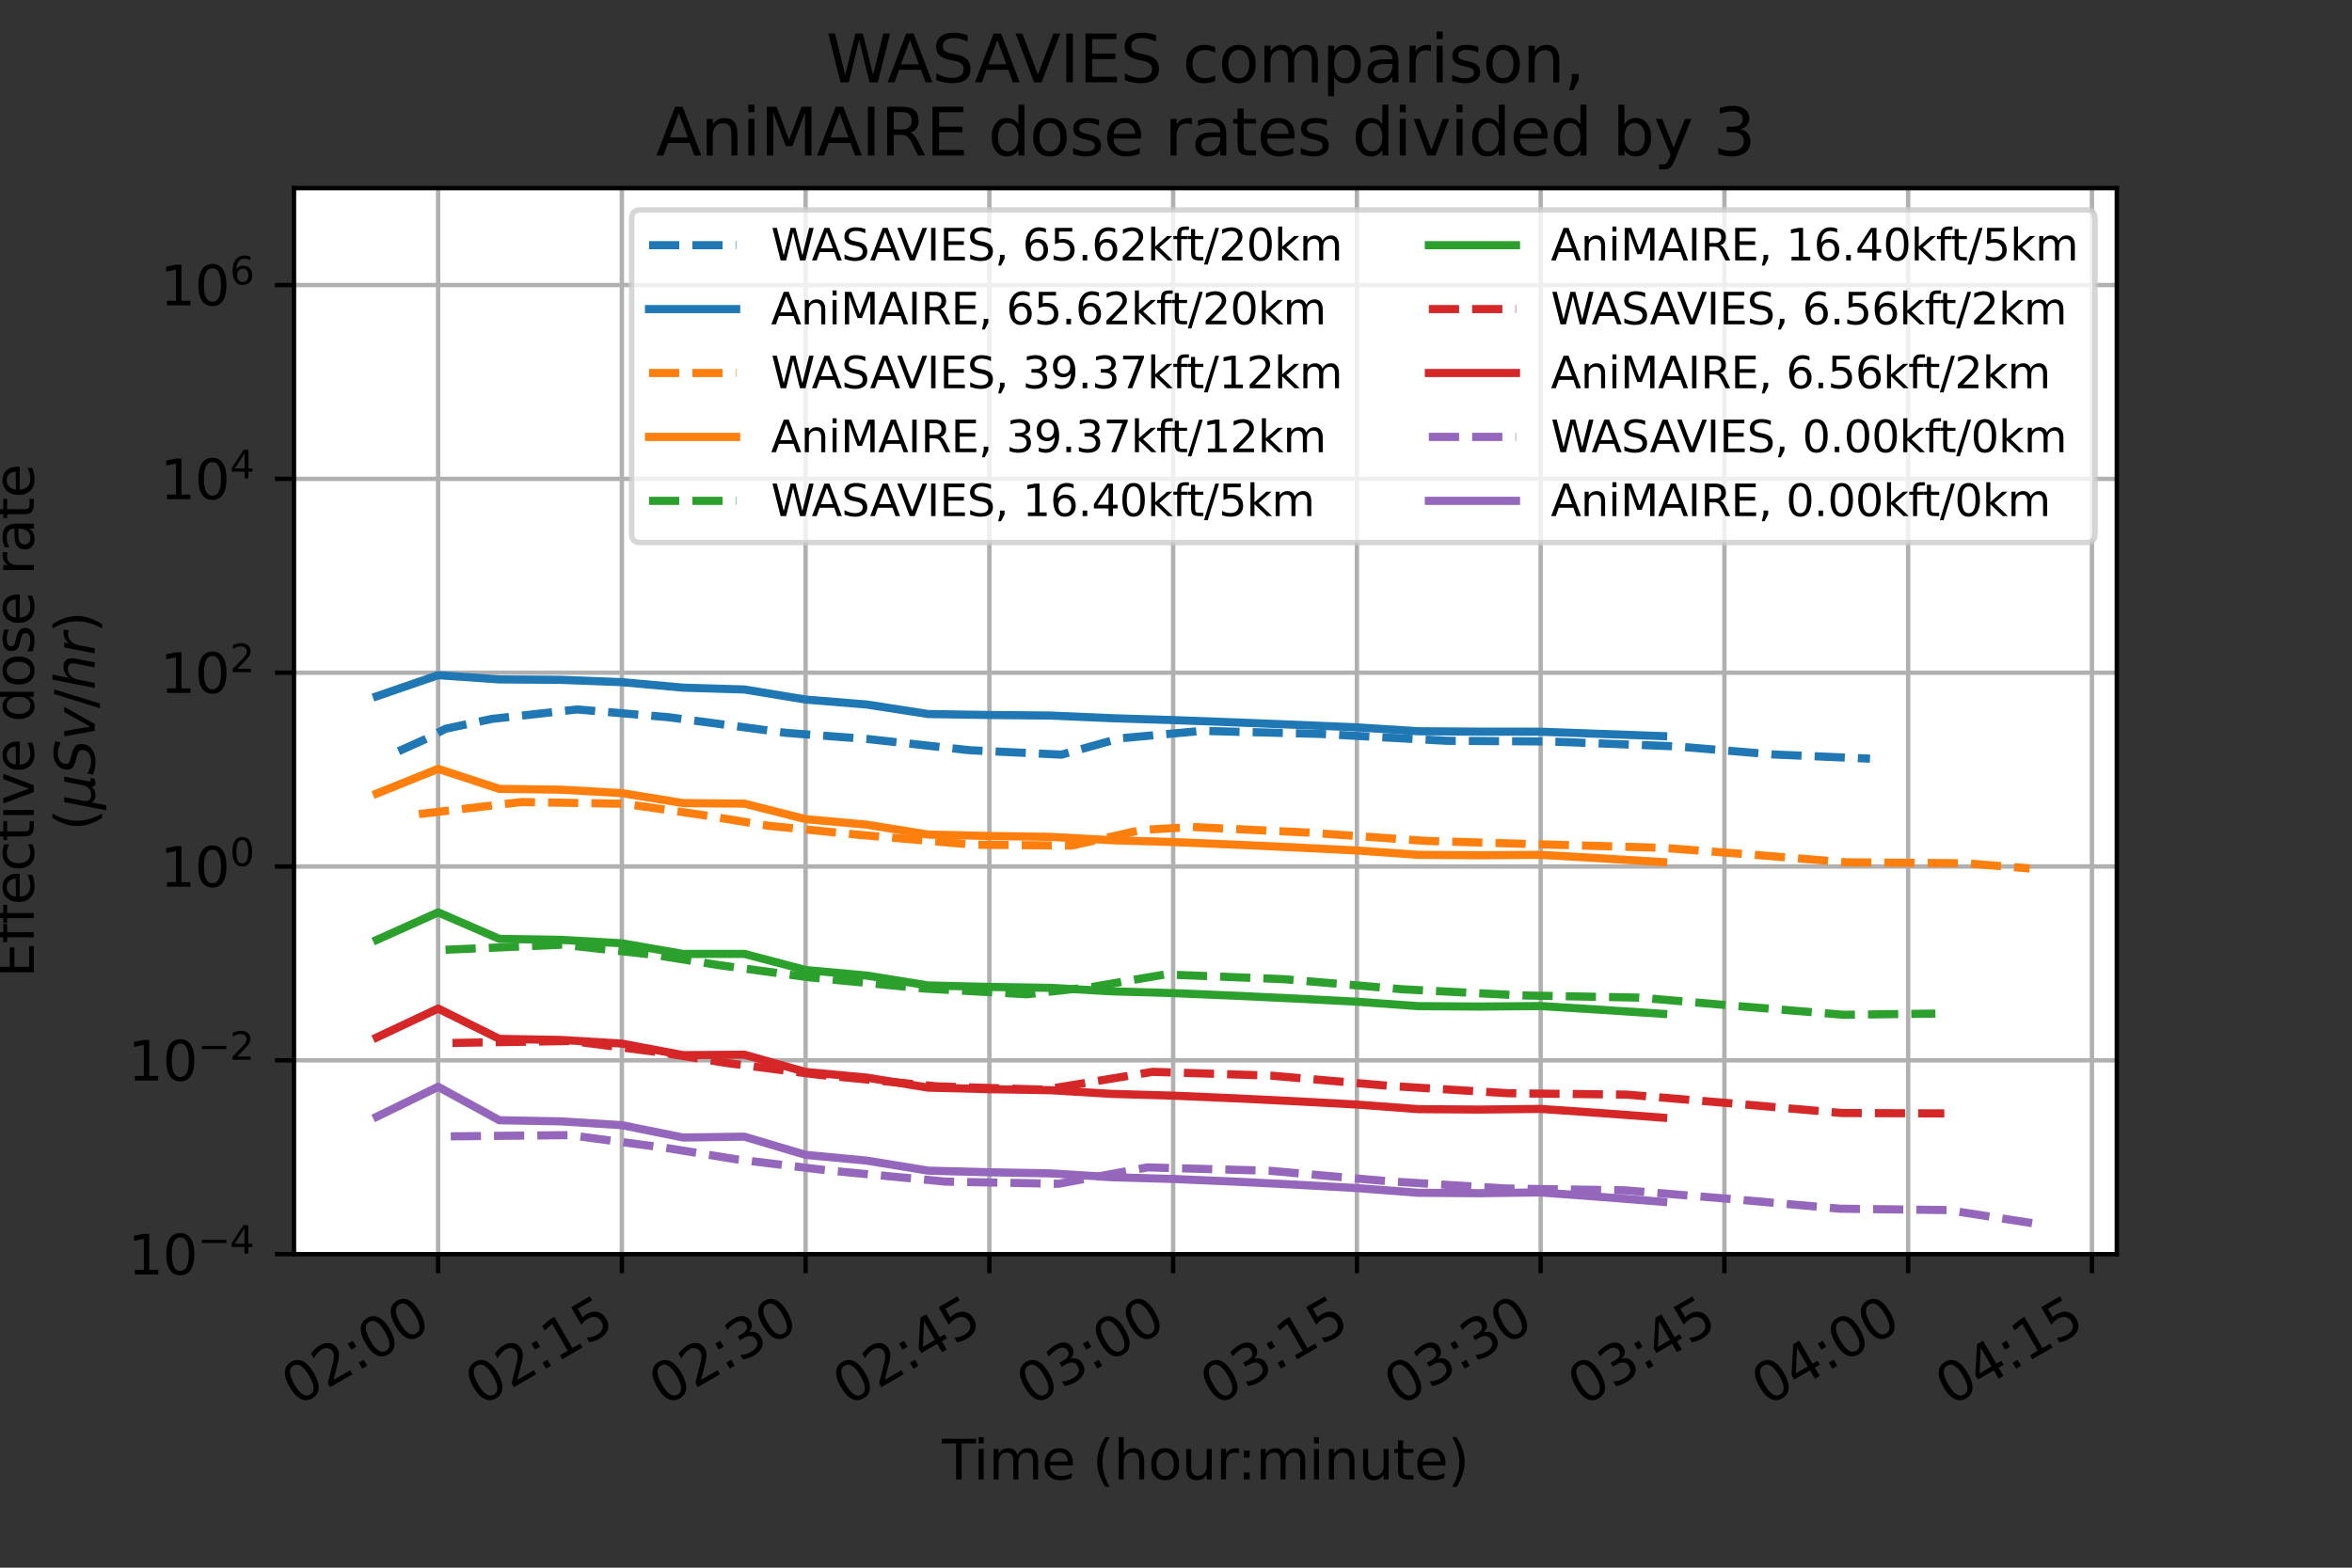 <?xml version="1.0" encoding="utf-8" standalone="no"?>
<!DOCTYPE svg PUBLIC "-//W3C//DTD SVG 1.1//EN"
  "http://www.w3.org/Graphics/SVG/1.1/DTD/svg11.dtd">
<svg xmlns:xlink="http://www.w3.org/1999/xlink" width="432pt" height="288pt" viewBox="0 0 432 288" xmlns="http://www.w3.org/2000/svg" version="1.1">
 <rect x="0" y="0" width="432" height="288" fill="#333333" stroke="none"/>
 <defs>
  <style type="text/css">*{stroke-linejoin: round; stroke-linecap: butt}</style>
 </defs>
 <g id="figure_1">
  <g id="patch_1">
   <path d="M 0 288 
L 432 288 
L 432 0 
L 0 0 
L 0 288 
z
" style="fill: none"/>
  </g>
  <g id="axes_1">
   <g id="patch_2">
    <path d="M 54 230.4 
L 388.8 230.4 
L 388.8 34.56 
L 54 34.56 
z
" style="fill: #ffffff"/>
   </g>
   <g id="matplotlib.axis_1">
    <g id="xtick_1">
     <g id="line2d_1">
      <path d="M 80.469 230.4 
L 80.469 34.56 
" clip-path="url(#pf057595875)" style="fill: none; stroke: #b0b0b0; stroke-width: 0.8; stroke-linecap: square"/>
     </g>
     <g id="line2d_2">
      <defs>
       <path id="m12ecf7232d" d="M 0 0 
L 0 3.5 
" style="stroke: #000000; stroke-width: 0.8"/>
      </defs>
      <g>
       <use xlink:href="#m12ecf7232d" x="80.469" y="230.4" style="stroke: #000000; stroke-width: 0.8"/>
      </g>
     </g>
     <g id="text_1">
      <!-- 02:00 -->
      <g transform="translate(54.471 258.39)rotate(-30)scale(0.1 -0.1)">
       <defs>
        <path id="DejaVuSans-30" d="M 2034 4250 
Q 1547 4250 1301 3770 
Q 1056 3291 1056 2328 
Q 1056 1369 1301 889 
Q 1547 409 2034 409 
Q 2525 409 2770 889 
Q 3016 1369 3016 2328 
Q 3016 3291 2770 3770 
Q 2525 4250 2034 4250 
z
M 2034 4750 
Q 2819 4750 3233 4129 
Q 3647 3509 3647 2328 
Q 3647 1150 3233 529 
Q 2819 -91 2034 -91 
Q 1250 -91 836 529 
Q 422 1150 422 2328 
Q 422 3509 836 4129 
Q 1250 4750 2034 4750 
z
" transform="scale(0.016)"/>
        <path id="DejaVuSans-32" d="M 1228 531 
L 3431 531 
L 3431 0 
L 469 0 
L 469 531 
Q 828 903 1448 1529 
Q 2069 2156 2228 2338 
Q 2531 2678 2651 2914 
Q 2772 3150 2772 3378 
Q 2772 3750 2511 3984 
Q 2250 4219 1831 4219 
Q 1534 4219 1204 4116 
Q 875 4013 500 3803 
L 500 4441 
Q 881 4594 1212 4672 
Q 1544 4750 1819 4750 
Q 2544 4750 2975 4387 
Q 3406 4025 3406 3419 
Q 3406 3131 3298 2873 
Q 3191 2616 2906 2266 
Q 2828 2175 2409 1742 
Q 1991 1309 1228 531 
z
" transform="scale(0.016)"/>
        <path id="DejaVuSans-3a" d="M 750 794 
L 1409 794 
L 1409 0 
L 750 0 
L 750 794 
z
M 750 3309 
L 1409 3309 
L 1409 2516 
L 750 2516 
L 750 3309 
z
" transform="scale(0.016)"/>
       </defs>
       <use xlink:href="#DejaVuSans-30"/>
       <use xlink:href="#DejaVuSans-32" x="63.623"/>
       <use xlink:href="#DejaVuSans-3a" x="127.246"/>
       <use xlink:href="#DejaVuSans-30" x="160.938"/>
       <use xlink:href="#DejaVuSans-30" x="224.561"/>
      </g>
     </g>
    </g>
    <g id="xtick_2">
     <g id="line2d_3">
      <path d="M 114.22 230.4 
L 114.22 34.56 
" clip-path="url(#pf057595875)" style="fill: none; stroke: #b0b0b0; stroke-width: 0.8; stroke-linecap: square"/>
     </g>
     <g id="line2d_4">
      <g>
       <use xlink:href="#m12ecf7232d" x="114.22" y="230.4" style="stroke: #000000; stroke-width: 0.8"/>
      </g>
     </g>
     <g id="text_2">
      <!-- 02:15 -->
      <g transform="translate(88.223 258.39)rotate(-30)scale(0.1 -0.1)">
       <defs>
        <path id="DejaVuSans-31" d="M 794 531 
L 1825 531 
L 1825 4091 
L 703 3866 
L 703 4441 
L 1819 4666 
L 2450 4666 
L 2450 531 
L 3481 531 
L 3481 0 
L 794 0 
L 794 531 
z
" transform="scale(0.016)"/>
        <path id="DejaVuSans-35" d="M 691 4666 
L 3169 4666 
L 3169 4134 
L 1269 4134 
L 1269 2991 
Q 1406 3038 1543 3061 
Q 1681 3084 1819 3084 
Q 2600 3084 3056 2656 
Q 3513 2228 3513 1497 
Q 3513 744 3044 326 
Q 2575 -91 1722 -91 
Q 1428 -91 1123 -41 
Q 819 9 494 109 
L 494 744 
Q 775 591 1075 516 
Q 1375 441 1709 441 
Q 2250 441 2565 725 
Q 2881 1009 2881 1497 
Q 2881 1984 2565 2268 
Q 2250 2553 1709 2553 
Q 1456 2553 1204 2497 
Q 953 2441 691 2322 
L 691 4666 
z
" transform="scale(0.016)"/>
       </defs>
       <use xlink:href="#DejaVuSans-30"/>
       <use xlink:href="#DejaVuSans-32" x="63.623"/>
       <use xlink:href="#DejaVuSans-3a" x="127.246"/>
       <use xlink:href="#DejaVuSans-31" x="160.938"/>
       <use xlink:href="#DejaVuSans-35" x="224.561"/>
      </g>
     </g>
    </g>
    <g id="xtick_3">
     <g id="line2d_5">
      <path d="M 147.972 230.4 
L 147.972 34.56 
" clip-path="url(#pf057595875)" style="fill: none; stroke: #b0b0b0; stroke-width: 0.8; stroke-linecap: square"/>
     </g>
     <g id="line2d_6">
      <g>
       <use xlink:href="#m12ecf7232d" x="147.972" y="230.4" style="stroke: #000000; stroke-width: 0.8"/>
      </g>
     </g>
     <g id="text_3">
      <!-- 02:30 -->
      <g transform="translate(121.974 258.39)rotate(-30)scale(0.1 -0.1)">
       <defs>
        <path id="DejaVuSans-33" d="M 2597 2516 
Q 3050 2419 3304 2112 
Q 3559 1806 3559 1356 
Q 3559 666 3084 287 
Q 2609 -91 1734 -91 
Q 1441 -91 1130 -33 
Q 819 25 488 141 
L 488 750 
Q 750 597 1062 519 
Q 1375 441 1716 441 
Q 2309 441 2620 675 
Q 2931 909 2931 1356 
Q 2931 1769 2642 2001 
Q 2353 2234 1838 2234 
L 1294 2234 
L 1294 2753 
L 1863 2753 
Q 2328 2753 2575 2939 
Q 2822 3125 2822 3475 
Q 2822 3834 2567 4026 
Q 2313 4219 1838 4219 
Q 1578 4219 1281 4162 
Q 984 4106 628 3988 
L 628 4550 
Q 988 4650 1302 4700 
Q 1616 4750 1894 4750 
Q 2613 4750 3031 4423 
Q 3450 4097 3450 3541 
Q 3450 3153 3228 2886 
Q 3006 2619 2597 2516 
z
" transform="scale(0.016)"/>
       </defs>
       <use xlink:href="#DejaVuSans-30"/>
       <use xlink:href="#DejaVuSans-32" x="63.623"/>
       <use xlink:href="#DejaVuSans-3a" x="127.246"/>
       <use xlink:href="#DejaVuSans-33" x="160.938"/>
       <use xlink:href="#DejaVuSans-30" x="224.561"/>
      </g>
     </g>
    </g>
    <g id="xtick_4">
     <g id="line2d_7">
      <path d="M 181.723 230.4 
L 181.723 34.56 
" clip-path="url(#pf057595875)" style="fill: none; stroke: #b0b0b0; stroke-width: 0.8; stroke-linecap: square"/>
     </g>
     <g id="line2d_8">
      <g>
       <use xlink:href="#m12ecf7232d" x="181.723" y="230.4" style="stroke: #000000; stroke-width: 0.8"/>
      </g>
     </g>
     <g id="text_4">
      <!-- 02:45 -->
      <g transform="translate(155.726 258.39)rotate(-30)scale(0.1 -0.1)">
       <defs>
        <path id="DejaVuSans-34" d="M 2419 4116 
L 825 1625 
L 2419 1625 
L 2419 4116 
z
M 2253 4666 
L 3047 4666 
L 3047 1625 
L 3713 1625 
L 3713 1100 
L 3047 1100 
L 3047 0 
L 2419 0 
L 2419 1100 
L 313 1100 
L 313 1709 
L 2253 4666 
z
" transform="scale(0.016)"/>
       </defs>
       <use xlink:href="#DejaVuSans-30"/>
       <use xlink:href="#DejaVuSans-32" x="63.623"/>
       <use xlink:href="#DejaVuSans-3a" x="127.246"/>
       <use xlink:href="#DejaVuSans-34" x="160.938"/>
       <use xlink:href="#DejaVuSans-35" x="224.561"/>
      </g>
     </g>
    </g>
    <g id="xtick_5">
     <g id="line2d_9">
      <path d="M 215.475 230.4 
L 215.475 34.56 
" clip-path="url(#pf057595875)" style="fill: none; stroke: #b0b0b0; stroke-width: 0.8; stroke-linecap: square"/>
     </g>
     <g id="line2d_10">
      <g>
       <use xlink:href="#m12ecf7232d" x="215.475" y="230.4" style="stroke: #000000; stroke-width: 0.8"/>
      </g>
     </g>
     <g id="text_5">
      <!-- 03:00 -->
      <g transform="translate(189.477 258.39)rotate(-30)scale(0.1 -0.1)">
       <use xlink:href="#DejaVuSans-30"/>
       <use xlink:href="#DejaVuSans-33" x="63.623"/>
       <use xlink:href="#DejaVuSans-3a" x="127.246"/>
       <use xlink:href="#DejaVuSans-30" x="160.938"/>
       <use xlink:href="#DejaVuSans-30" x="224.561"/>
      </g>
     </g>
    </g>
    <g id="xtick_6">
     <g id="line2d_11">
      <path d="M 249.226 230.4 
L 249.226 34.56 
" clip-path="url(#pf057595875)" style="fill: none; stroke: #b0b0b0; stroke-width: 0.8; stroke-linecap: square"/>
     </g>
     <g id="line2d_12">
      <g>
       <use xlink:href="#m12ecf7232d" x="249.226" y="230.4" style="stroke: #000000; stroke-width: 0.8"/>
      </g>
     </g>
     <g id="text_6">
      <!-- 03:15 -->
      <g transform="translate(223.229 258.39)rotate(-30)scale(0.1 -0.1)">
       <use xlink:href="#DejaVuSans-30"/>
       <use xlink:href="#DejaVuSans-33" x="63.623"/>
       <use xlink:href="#DejaVuSans-3a" x="127.246"/>
       <use xlink:href="#DejaVuSans-31" x="160.938"/>
       <use xlink:href="#DejaVuSans-35" x="224.561"/>
      </g>
     </g>
    </g>
    <g id="xtick_7">
     <g id="line2d_13">
      <path d="M 282.978 230.4 
L 282.978 34.56 
" clip-path="url(#pf057595875)" style="fill: none; stroke: #b0b0b0; stroke-width: 0.8; stroke-linecap: square"/>
     </g>
     <g id="line2d_14">
      <g>
       <use xlink:href="#m12ecf7232d" x="282.978" y="230.4" style="stroke: #000000; stroke-width: 0.8"/>
      </g>
     </g>
     <g id="text_7">
      <!-- 03:30 -->
      <g transform="translate(256.98 258.39)rotate(-30)scale(0.1 -0.1)">
       <use xlink:href="#DejaVuSans-30"/>
       <use xlink:href="#DejaVuSans-33" x="63.623"/>
       <use xlink:href="#DejaVuSans-3a" x="127.246"/>
       <use xlink:href="#DejaVuSans-33" x="160.938"/>
       <use xlink:href="#DejaVuSans-30" x="224.561"/>
      </g>
     </g>
    </g>
    <g id="xtick_8">
     <g id="line2d_15">
      <path d="M 316.729 230.4 
L 316.729 34.56 
" clip-path="url(#pf057595875)" style="fill: none; stroke: #b0b0b0; stroke-width: 0.8; stroke-linecap: square"/>
     </g>
     <g id="line2d_16">
      <g>
       <use xlink:href="#m12ecf7232d" x="316.729" y="230.4" style="stroke: #000000; stroke-width: 0.8"/>
      </g>
     </g>
     <g id="text_8">
      <!-- 03:45 -->
      <g transform="translate(290.732 258.39)rotate(-30)scale(0.1 -0.1)">
       <use xlink:href="#DejaVuSans-30"/>
       <use xlink:href="#DejaVuSans-33" x="63.623"/>
       <use xlink:href="#DejaVuSans-3a" x="127.246"/>
       <use xlink:href="#DejaVuSans-34" x="160.938"/>
       <use xlink:href="#DejaVuSans-35" x="224.561"/>
      </g>
     </g>
    </g>
    <g id="xtick_9">
     <g id="line2d_17">
      <path d="M 350.481 230.4 
L 350.481 34.56 
" clip-path="url(#pf057595875)" style="fill: none; stroke: #b0b0b0; stroke-width: 0.8; stroke-linecap: square"/>
     </g>
     <g id="line2d_18">
      <g>
       <use xlink:href="#m12ecf7232d" x="350.481" y="230.4" style="stroke: #000000; stroke-width: 0.8"/>
      </g>
     </g>
     <g id="text_9">
      <!-- 04:00 -->
      <g transform="translate(324.483 258.39)rotate(-30)scale(0.1 -0.1)">
       <use xlink:href="#DejaVuSans-30"/>
       <use xlink:href="#DejaVuSans-34" x="63.623"/>
       <use xlink:href="#DejaVuSans-3a" x="127.246"/>
       <use xlink:href="#DejaVuSans-30" x="160.938"/>
       <use xlink:href="#DejaVuSans-30" x="224.561"/>
      </g>
     </g>
    </g>
    <g id="xtick_10">
     <g id="line2d_19">
      <path d="M 384.233 230.4 
L 384.233 34.56 
" clip-path="url(#pf057595875)" style="fill: none; stroke: #b0b0b0; stroke-width: 0.8; stroke-linecap: square"/>
     </g>
     <g id="line2d_20">
      <g>
       <use xlink:href="#m12ecf7232d" x="384.233" y="230.4" style="stroke: #000000; stroke-width: 0.8"/>
      </g>
     </g>
     <g id="text_10">
      <!-- 04:15 -->
      <g transform="translate(358.235 258.39)rotate(-30)scale(0.1 -0.1)">
       <use xlink:href="#DejaVuSans-30"/>
       <use xlink:href="#DejaVuSans-34" x="63.623"/>
       <use xlink:href="#DejaVuSans-3a" x="127.246"/>
       <use xlink:href="#DejaVuSans-31" x="160.938"/>
       <use xlink:href="#DejaVuSans-35" x="224.561"/>
      </g>
     </g>
    </g>
    <g id="text_11">
     <!-- Time (hour:minute) -->
     <g transform="translate(172.993 271.789)scale(0.1 -0.1)">
      <defs>
       <path id="DejaVuSans-54" d="M -19 4666 
L 3928 4666 
L 3928 4134 
L 2272 4134 
L 2272 0 
L 1638 0 
L 1638 4134 
L -19 4134 
L -19 4666 
z
" transform="scale(0.016)"/>
       <path id="DejaVuSans-69" d="M 603 3500 
L 1178 3500 
L 1178 0 
L 603 0 
L 603 3500 
z
M 603 4863 
L 1178 4863 
L 1178 4134 
L 603 4134 
L 603 4863 
z
" transform="scale(0.016)"/>
       <path id="DejaVuSans-6d" d="M 3328 2828 
Q 3544 3216 3844 3400 
Q 4144 3584 4550 3584 
Q 5097 3584 5394 3201 
Q 5691 2819 5691 2113 
L 5691 0 
L 5113 0 
L 5113 2094 
Q 5113 2597 4934 2840 
Q 4756 3084 4391 3084 
Q 3944 3084 3684 2787 
Q 3425 2491 3425 1978 
L 3425 0 
L 2847 0 
L 2847 2094 
Q 2847 2600 2669 2842 
Q 2491 3084 2119 3084 
Q 1678 3084 1418 2786 
Q 1159 2488 1159 1978 
L 1159 0 
L 581 0 
L 581 3500 
L 1159 3500 
L 1159 2956 
Q 1356 3278 1631 3431 
Q 1906 3584 2284 3584 
Q 2666 3584 2933 3390 
Q 3200 3197 3328 2828 
z
" transform="scale(0.016)"/>
       <path id="DejaVuSans-65" d="M 3597 1894 
L 3597 1613 
L 953 1613 
Q 991 1019 1311 708 
Q 1631 397 2203 397 
Q 2534 397 2845 478 
Q 3156 559 3463 722 
L 3463 178 
Q 3153 47 2828 -22 
Q 2503 -91 2169 -91 
Q 1331 -91 842 396 
Q 353 884 353 1716 
Q 353 2575 817 3079 
Q 1281 3584 2069 3584 
Q 2775 3584 3186 3129 
Q 3597 2675 3597 1894 
z
M 3022 2063 
Q 3016 2534 2758 2815 
Q 2500 3097 2075 3097 
Q 1594 3097 1305 2825 
Q 1016 2553 972 2059 
L 3022 2063 
z
" transform="scale(0.016)"/>
       <path id="DejaVuSans-20" transform="scale(0.016)"/>
       <path id="DejaVuSans-28" d="M 1984 4856 
Q 1566 4138 1362 3434 
Q 1159 2731 1159 2009 
Q 1159 1288 1364 580 
Q 1569 -128 1984 -844 
L 1484 -844 
Q 1016 -109 783 600 
Q 550 1309 550 2009 
Q 550 2706 781 3412 
Q 1013 4119 1484 4856 
L 1984 4856 
z
" transform="scale(0.016)"/>
       <path id="DejaVuSans-68" d="M 3513 2113 
L 3513 0 
L 2938 0 
L 2938 2094 
Q 2938 2591 2744 2837 
Q 2550 3084 2163 3084 
Q 1697 3084 1428 2787 
Q 1159 2491 1159 1978 
L 1159 0 
L 581 0 
L 581 4863 
L 1159 4863 
L 1159 2956 
Q 1366 3272 1645 3428 
Q 1925 3584 2291 3584 
Q 2894 3584 3203 3211 
Q 3513 2838 3513 2113 
z
" transform="scale(0.016)"/>
       <path id="DejaVuSans-6f" d="M 1959 3097 
Q 1497 3097 1228 2736 
Q 959 2375 959 1747 
Q 959 1119 1226 758 
Q 1494 397 1959 397 
Q 2419 397 2687 759 
Q 2956 1122 2956 1747 
Q 2956 2369 2687 2733 
Q 2419 3097 1959 3097 
z
M 1959 3584 
Q 2709 3584 3137 3096 
Q 3566 2609 3566 1747 
Q 3566 888 3137 398 
Q 2709 -91 1959 -91 
Q 1206 -91 779 398 
Q 353 888 353 1747 
Q 353 2609 779 3096 
Q 1206 3584 1959 3584 
z
" transform="scale(0.016)"/>
       <path id="DejaVuSans-75" d="M 544 1381 
L 544 3500 
L 1119 3500 
L 1119 1403 
Q 1119 906 1312 657 
Q 1506 409 1894 409 
Q 2359 409 2629 706 
Q 2900 1003 2900 1516 
L 2900 3500 
L 3475 3500 
L 3475 0 
L 2900 0 
L 2900 538 
Q 2691 219 2414 64 
Q 2138 -91 1772 -91 
Q 1169 -91 856 284 
Q 544 659 544 1381 
z
M 1991 3584 
L 1991 3584 
z
" transform="scale(0.016)"/>
       <path id="DejaVuSans-72" d="M 2631 2963 
Q 2534 3019 2420 3045 
Q 2306 3072 2169 3072 
Q 1681 3072 1420 2755 
Q 1159 2438 1159 1844 
L 1159 0 
L 581 0 
L 581 3500 
L 1159 3500 
L 1159 2956 
Q 1341 3275 1631 3429 
Q 1922 3584 2338 3584 
Q 2397 3584 2469 3576 
Q 2541 3569 2628 3553 
L 2631 2963 
z
" transform="scale(0.016)"/>
       <path id="DejaVuSans-6e" d="M 3513 2113 
L 3513 0 
L 2938 0 
L 2938 2094 
Q 2938 2591 2744 2837 
Q 2550 3084 2163 3084 
Q 1697 3084 1428 2787 
Q 1159 2491 1159 1978 
L 1159 0 
L 581 0 
L 581 3500 
L 1159 3500 
L 1159 2956 
Q 1366 3272 1645 3428 
Q 1925 3584 2291 3584 
Q 2894 3584 3203 3211 
Q 3513 2838 3513 2113 
z
" transform="scale(0.016)"/>
       <path id="DejaVuSans-74" d="M 1172 4494 
L 1172 3500 
L 2356 3500 
L 2356 3053 
L 1172 3053 
L 1172 1153 
Q 1172 725 1289 603 
Q 1406 481 1766 481 
L 2356 481 
L 2356 0 
L 1766 0 
Q 1100 0 847 248 
Q 594 497 594 1153 
L 594 3053 
L 172 3053 
L 172 3500 
L 594 3500 
L 594 4494 
L 1172 4494 
z
" transform="scale(0.016)"/>
       <path id="DejaVuSans-29" d="M 513 4856 
L 1013 4856 
Q 1481 4119 1714 3412 
Q 1947 2706 1947 2009 
Q 1947 1309 1714 600 
Q 1481 -109 1013 -844 
L 513 -844 
Q 928 -128 1133 580 
Q 1338 1288 1338 2009 
Q 1338 2731 1133 3434 
Q 928 4138 513 4856 
z
" transform="scale(0.016)"/>
      </defs>
      <use xlink:href="#DejaVuSans-54"/>
      <use xlink:href="#DejaVuSans-69" x="57.959"/>
      <use xlink:href="#DejaVuSans-6d" x="85.742"/>
      <use xlink:href="#DejaVuSans-65" x="183.154"/>
      <use xlink:href="#DejaVuSans-20" x="244.678"/>
      <use xlink:href="#DejaVuSans-28" x="276.465"/>
      <use xlink:href="#DejaVuSans-68" x="315.479"/>
      <use xlink:href="#DejaVuSans-6f" x="378.857"/>
      <use xlink:href="#DejaVuSans-75" x="440.039"/>
      <use xlink:href="#DejaVuSans-72" x="503.418"/>
      <use xlink:href="#DejaVuSans-3a" x="542.781"/>
      <use xlink:href="#DejaVuSans-6d" x="576.473"/>
      <use xlink:href="#DejaVuSans-69" x="673.885"/>
      <use xlink:href="#DejaVuSans-6e" x="701.668"/>
      <use xlink:href="#DejaVuSans-75" x="765.047"/>
      <use xlink:href="#DejaVuSans-74" x="828.426"/>
      <use xlink:href="#DejaVuSans-65" x="867.635"/>
      <use xlink:href="#DejaVuSans-29" x="929.158"/>
     </g>
    </g>
   </g>
   <g id="matplotlib.axis_2">
    <g id="ytick_1">
     <g id="line2d_21">
      <path d="M 54 230.4 
L 388.8 230.4 
" clip-path="url(#pf057595875)" style="fill: none; stroke: #b0b0b0; stroke-width: 0.8; stroke-linecap: square"/>
     </g>
     <g id="line2d_22">
      <defs>
       <path id="md27e917bc0" d="M 0 0 
L -3.5 0 
" style="stroke: #000000; stroke-width: 0.8"/>
      </defs>
      <g>
       <use xlink:href="#md27e917bc0" x="54" y="230.4" style="stroke: #000000; stroke-width: 0.8"/>
      </g>
     </g>
     <g id="text_12">
      <!-- $\mathdefault{10^{-4}}$ -->
      <g transform="translate(23.5 234.199)scale(0.1 -0.1)">
       <defs>
        <path id="DejaVuSans-2212" d="M 678 2272 
L 4684 2272 
L 4684 1741 
L 678 1741 
L 678 2272 
z
" transform="scale(0.016)"/>
       </defs>
       <use xlink:href="#DejaVuSans-31" transform="translate(0 0.684)"/>
       <use xlink:href="#DejaVuSans-30" transform="translate(63.623 0.684)"/>
       <use xlink:href="#DejaVuSans-2212" transform="translate(128.203 38.966)scale(0.7)"/>
       <use xlink:href="#DejaVuSans-34" transform="translate(186.855 38.966)scale(0.7)"/>
      </g>
     </g>
    </g>
    <g id="ytick_2">
     <g id="line2d_23">
      <path d="M 54 194.793 
L 388.8 194.793 
" clip-path="url(#pf057595875)" style="fill: none; stroke: #b0b0b0; stroke-width: 0.8; stroke-linecap: square"/>
     </g>
     <g id="line2d_24">
      <g>
       <use xlink:href="#md27e917bc0" x="54" y="194.793" style="stroke: #000000; stroke-width: 0.8"/>
      </g>
     </g>
     <g id="text_13">
      <!-- $\mathdefault{10^{-2}}$ -->
      <g transform="translate(23.5 198.592)scale(0.1 -0.1)">
       <use xlink:href="#DejaVuSans-31" transform="translate(0 0.766)"/>
       <use xlink:href="#DejaVuSans-30" transform="translate(63.623 0.766)"/>
       <use xlink:href="#DejaVuSans-2212" transform="translate(128.203 39.047)scale(0.7)"/>
       <use xlink:href="#DejaVuSans-32" transform="translate(186.855 39.047)scale(0.7)"/>
      </g>
     </g>
    </g>
    <g id="ytick_3">
     <g id="line2d_25">
      <path d="M 54 159.185 
L 388.8 159.185 
" clip-path="url(#pf057595875)" style="fill: none; stroke: #b0b0b0; stroke-width: 0.8; stroke-linecap: square"/>
     </g>
     <g id="line2d_26">
      <g>
       <use xlink:href="#md27e917bc0" x="54" y="159.185" style="stroke: #000000; stroke-width: 0.8"/>
      </g>
     </g>
     <g id="text_14">
      <!-- $\mathdefault{10^{0}}$ -->
      <g transform="translate(29.4 162.985)scale(0.1 -0.1)">
       <use xlink:href="#DejaVuSans-31" transform="translate(0 0.766)"/>
       <use xlink:href="#DejaVuSans-30" transform="translate(63.623 0.766)"/>
       <use xlink:href="#DejaVuSans-30" transform="translate(128.203 39.047)scale(0.7)"/>
      </g>
     </g>
    </g>
    <g id="ytick_4">
     <g id="line2d_27">
      <path d="M 54 123.578 
L 388.8 123.578 
" clip-path="url(#pf057595875)" style="fill: none; stroke: #b0b0b0; stroke-width: 0.8; stroke-linecap: square"/>
     </g>
     <g id="line2d_28">
      <g>
       <use xlink:href="#md27e917bc0" x="54" y="123.578" style="stroke: #000000; stroke-width: 0.8"/>
      </g>
     </g>
     <g id="text_15">
      <!-- $\mathdefault{10^{2}}$ -->
      <g transform="translate(29.4 127.377)scale(0.1 -0.1)">
       <use xlink:href="#DejaVuSans-31" transform="translate(0 0.766)"/>
       <use xlink:href="#DejaVuSans-30" transform="translate(63.623 0.766)"/>
       <use xlink:href="#DejaVuSans-32" transform="translate(128.203 39.047)scale(0.7)"/>
      </g>
     </g>
    </g>
    <g id="ytick_5">
     <g id="line2d_29">
      <path d="M 54 87.971 
L 388.8 87.971 
" clip-path="url(#pf057595875)" style="fill: none; stroke: #b0b0b0; stroke-width: 0.8; stroke-linecap: square"/>
     </g>
     <g id="line2d_30">
      <g>
       <use xlink:href="#md27e917bc0" x="54" y="87.971" style="stroke: #000000; stroke-width: 0.8"/>
      </g>
     </g>
     <g id="text_16">
      <!-- $\mathdefault{10^{4}}$ -->
      <g transform="translate(29.4 91.77)scale(0.1 -0.1)">
       <use xlink:href="#DejaVuSans-31" transform="translate(0 0.684)"/>
       <use xlink:href="#DejaVuSans-30" transform="translate(63.623 0.684)"/>
       <use xlink:href="#DejaVuSans-34" transform="translate(128.203 38.966)scale(0.7)"/>
      </g>
     </g>
    </g>
    <g id="ytick_6">
     <g id="line2d_31">
      <path d="M 54 52.364 
L 388.8 52.364 
" clip-path="url(#pf057595875)" style="fill: none; stroke: #b0b0b0; stroke-width: 0.8; stroke-linecap: square"/>
     </g>
     <g id="line2d_32">
      <g>
       <use xlink:href="#md27e917bc0" x="54" y="52.364" style="stroke: #000000; stroke-width: 0.8"/>
      </g>
     </g>
     <g id="text_17">
      <!-- $\mathdefault{10^{6}}$ -->
      <g transform="translate(29.4 56.163)scale(0.1 -0.1)">
       <defs>
        <path id="DejaVuSans-36" d="M 2113 2584 
Q 1688 2584 1439 2293 
Q 1191 2003 1191 1497 
Q 1191 994 1439 701 
Q 1688 409 2113 409 
Q 2538 409 2786 701 
Q 3034 994 3034 1497 
Q 3034 2003 2786 2293 
Q 2538 2584 2113 2584 
z
M 3366 4563 
L 3366 3988 
Q 3128 4100 2886 4159 
Q 2644 4219 2406 4219 
Q 1781 4219 1451 3797 
Q 1122 3375 1075 2522 
Q 1259 2794 1537 2939 
Q 1816 3084 2150 3084 
Q 2853 3084 3261 2657 
Q 3669 2231 3669 1497 
Q 3669 778 3244 343 
Q 2819 -91 2113 -91 
Q 1303 -91 875 529 
Q 447 1150 447 2328 
Q 447 3434 972 4092 
Q 1497 4750 2381 4750 
Q 2619 4750 2861 4703 
Q 3103 4656 3366 4563 
z
" transform="scale(0.016)"/>
       </defs>
       <use xlink:href="#DejaVuSans-31" transform="translate(0 0.766)"/>
       <use xlink:href="#DejaVuSans-30" transform="translate(63.623 0.766)"/>
       <use xlink:href="#DejaVuSans-36" transform="translate(128.203 39.047)scale(0.7)"/>
      </g>
     </g>
    </g>
    <g id="text_18">
     <!-- Effective dose rate -->
     <g transform="translate(6.2 179.62)rotate(-90)scale(0.1 -0.1)">
      <defs>
       <path id="DejaVuSans-45" d="M 628 4666 
L 3578 4666 
L 3578 4134 
L 1259 4134 
L 1259 2753 
L 3481 2753 
L 3481 2222 
L 1259 2222 
L 1259 531 
L 3634 531 
L 3634 0 
L 628 0 
L 628 4666 
z
" transform="scale(0.016)"/>
       <path id="DejaVuSans-66" d="M 2375 4863 
L 2375 4384 
L 1825 4384 
Q 1516 4384 1395 4259 
Q 1275 4134 1275 3809 
L 1275 3500 
L 2222 3500 
L 2222 3053 
L 1275 3053 
L 1275 0 
L 697 0 
L 697 3053 
L 147 3053 
L 147 3500 
L 697 3500 
L 697 3744 
Q 697 4328 969 4595 
Q 1241 4863 1831 4863 
L 2375 4863 
z
" transform="scale(0.016)"/>
       <path id="DejaVuSans-63" d="M 3122 3366 
L 3122 2828 
Q 2878 2963 2633 3030 
Q 2388 3097 2138 3097 
Q 1578 3097 1268 2742 
Q 959 2388 959 1747 
Q 959 1106 1268 751 
Q 1578 397 2138 397 
Q 2388 397 2633 464 
Q 2878 531 3122 666 
L 3122 134 
Q 2881 22 2623 -34 
Q 2366 -91 2075 -91 
Q 1284 -91 818 406 
Q 353 903 353 1747 
Q 353 2603 823 3093 
Q 1294 3584 2113 3584 
Q 2378 3584 2631 3529 
Q 2884 3475 3122 3366 
z
" transform="scale(0.016)"/>
       <path id="DejaVuSans-76" d="M 191 3500 
L 800 3500 
L 1894 563 
L 2988 3500 
L 3597 3500 
L 2284 0 
L 1503 0 
L 191 3500 
z
" transform="scale(0.016)"/>
       <path id="DejaVuSans-64" d="M 2906 2969 
L 2906 4863 
L 3481 4863 
L 3481 0 
L 2906 0 
L 2906 525 
Q 2725 213 2448 61 
Q 2172 -91 1784 -91 
Q 1150 -91 751 415 
Q 353 922 353 1747 
Q 353 2572 751 3078 
Q 1150 3584 1784 3584 
Q 2172 3584 2448 3432 
Q 2725 3281 2906 2969 
z
M 947 1747 
Q 947 1113 1208 752 
Q 1469 391 1925 391 
Q 2381 391 2643 752 
Q 2906 1113 2906 1747 
Q 2906 2381 2643 2742 
Q 2381 3103 1925 3103 
Q 1469 3103 1208 2742 
Q 947 2381 947 1747 
z
" transform="scale(0.016)"/>
       <path id="DejaVuSans-73" d="M 2834 3397 
L 2834 2853 
Q 2591 2978 2328 3040 
Q 2066 3103 1784 3103 
Q 1356 3103 1142 2972 
Q 928 2841 928 2578 
Q 928 2378 1081 2264 
Q 1234 2150 1697 2047 
L 1894 2003 
Q 2506 1872 2764 1633 
Q 3022 1394 3022 966 
Q 3022 478 2636 193 
Q 2250 -91 1575 -91 
Q 1294 -91 989 -36 
Q 684 19 347 128 
L 347 722 
Q 666 556 975 473 
Q 1284 391 1588 391 
Q 1994 391 2212 530 
Q 2431 669 2431 922 
Q 2431 1156 2273 1281 
Q 2116 1406 1581 1522 
L 1381 1569 
Q 847 1681 609 1914 
Q 372 2147 372 2553 
Q 372 3047 722 3315 
Q 1072 3584 1716 3584 
Q 2034 3584 2315 3537 
Q 2597 3491 2834 3397 
z
" transform="scale(0.016)"/>
       <path id="DejaVuSans-61" d="M 2194 1759 
Q 1497 1759 1228 1600 
Q 959 1441 959 1056 
Q 959 750 1161 570 
Q 1363 391 1709 391 
Q 2188 391 2477 730 
Q 2766 1069 2766 1631 
L 2766 1759 
L 2194 1759 
z
M 3341 1997 
L 3341 0 
L 2766 0 
L 2766 531 
Q 2569 213 2275 61 
Q 1981 -91 1556 -91 
Q 1019 -91 701 211 
Q 384 513 384 1019 
Q 384 1609 779 1909 
Q 1175 2209 1959 2209 
L 2766 2209 
L 2766 2266 
Q 2766 2663 2505 2880 
Q 2244 3097 1772 3097 
Q 1472 3097 1187 3025 
Q 903 2953 641 2809 
L 641 3341 
Q 956 3463 1253 3523 
Q 1550 3584 1831 3584 
Q 2591 3584 2966 3190 
Q 3341 2797 3341 1997 
z
" transform="scale(0.016)"/>
      </defs>
      <use xlink:href="#DejaVuSans-45"/>
      <use xlink:href="#DejaVuSans-66" x="63.184"/>
      <use xlink:href="#DejaVuSans-66" x="98.389"/>
      <use xlink:href="#DejaVuSans-65" x="133.594"/>
      <use xlink:href="#DejaVuSans-63" x="195.117"/>
      <use xlink:href="#DejaVuSans-74" x="250.098"/>
      <use xlink:href="#DejaVuSans-69" x="289.307"/>
      <use xlink:href="#DejaVuSans-76" x="317.09"/>
      <use xlink:href="#DejaVuSans-65" x="376.27"/>
      <use xlink:href="#DejaVuSans-20" x="437.793"/>
      <use xlink:href="#DejaVuSans-64" x="469.58"/>
      <use xlink:href="#DejaVuSans-6f" x="533.057"/>
      <use xlink:href="#DejaVuSans-73" x="594.238"/>
      <use xlink:href="#DejaVuSans-65" x="646.338"/>
      <use xlink:href="#DejaVuSans-20" x="707.861"/>
      <use xlink:href="#DejaVuSans-72" x="739.648"/>
      <use xlink:href="#DejaVuSans-61" x="780.762"/>
      <use xlink:href="#DejaVuSans-74" x="842.041"/>
      <use xlink:href="#DejaVuSans-65" x="881.25"/>
     </g>
     <!-- ($\mu Sv / hr$) -->
     <g transform="translate(17.4 152.63)rotate(-90)scale(0.1 -0.1)">
      <defs>
       <path id="DejaVuSans-Oblique-3bc" d="M -84 -1331 
L 856 3500 
L 1434 3500 
L 1009 1322 
Q 997 1256 987 1175 
Q 978 1094 978 1013 
Q 978 722 1161 565 
Q 1344 409 1684 409 
Q 2147 409 2431 671 
Q 2716 934 2816 1459 
L 3213 3500 
L 3788 3500 
L 3266 809 
Q 3253 750 3248 706 
Q 3244 663 3244 628 
Q 3244 531 3283 486 
Q 3322 441 3406 441 
Q 3438 441 3492 456 
Q 3547 472 3647 513 
L 3559 50 
Q 3422 -19 3297 -55 
Q 3172 -91 3053 -91 
Q 2847 -91 2730 40 
Q 2613 172 2613 403 
Q 2438 153 2195 31 
Q 1953 -91 1625 -91 
Q 1334 -91 1117 43 
Q 900 178 831 397 
L 494 -1331 
L -84 -1331 
z
" transform="scale(0.016)"/>
       <path id="DejaVuSans-Oblique-53" d="M 3859 4513 
L 3738 3897 
Q 3422 4066 3111 4152 
Q 2800 4238 2509 4238 
Q 1944 4238 1609 3991 
Q 1275 3744 1275 3334 
Q 1275 3109 1398 2989 
Q 1522 2869 2034 2731 
L 2413 2638 
Q 3053 2472 3303 2217 
Q 3553 1963 3553 1503 
Q 3553 797 2998 353 
Q 2444 -91 1538 -91 
Q 1166 -91 791 -17 
Q 416 56 38 206 
L 166 856 
Q 513 641 861 531 
Q 1209 422 1556 422 
Q 2147 422 2503 684 
Q 2859 947 2859 1369 
Q 2859 1650 2717 1795 
Q 2575 1941 2106 2059 
L 1728 2156 
Q 1081 2325 845 2545 
Q 609 2766 609 3163 
Q 609 3859 1145 4304 
Q 1681 4750 2541 4750 
Q 2875 4750 3203 4690 
Q 3531 4631 3859 4513 
z
" transform="scale(0.016)"/>
       <path id="DejaVuSans-Oblique-76" d="M 459 3500 
L 1069 3500 
L 1581 525 
L 3256 3500 
L 3866 3500 
L 1875 0 
L 1100 0 
L 459 3500 
z
" transform="scale(0.016)"/>
       <path id="DejaVuSans-2f" d="M 1625 4666 
L 2156 4666 
L 531 -594 
L 0 -594 
L 1625 4666 
z
" transform="scale(0.016)"/>
       <path id="DejaVuSans-Oblique-68" d="M 3566 2113 
L 3156 0 
L 2578 0 
L 2988 2091 
Q 3016 2238 3031 2350 
Q 3047 2463 3047 2528 
Q 3047 2791 2881 2937 
Q 2716 3084 2419 3084 
Q 1956 3084 1617 2771 
Q 1278 2459 1178 1941 
L 800 0 
L 225 0 
L 1172 4863 
L 1747 4863 
L 1375 2950 
Q 1594 3244 1934 3414 
Q 2275 3584 2650 3584 
Q 3113 3584 3367 3334 
Q 3622 3084 3622 2631 
Q 3622 2519 3608 2391 
Q 3594 2263 3566 2113 
z
" transform="scale(0.016)"/>
       <path id="DejaVuSans-Oblique-72" d="M 2853 2969 
Q 2766 3016 2653 3041 
Q 2541 3066 2413 3066 
Q 1953 3066 1609 2717 
Q 1266 2369 1153 1784 
L 800 0 
L 225 0 
L 909 3500 
L 1484 3500 
L 1375 2956 
Q 1603 3259 1920 3421 
Q 2238 3584 2597 3584 
Q 2691 3584 2781 3573 
Q 2872 3563 2963 3538 
L 2853 2969 
z
" transform="scale(0.016)"/>
      </defs>
      <use xlink:href="#DejaVuSans-28" transform="translate(0 0.016)"/>
      <use xlink:href="#DejaVuSans-Oblique-3bc" transform="translate(39.014 0.016)"/>
      <use xlink:href="#DejaVuSans-Oblique-53" transform="translate(102.637 0.016)"/>
      <use xlink:href="#DejaVuSans-Oblique-76" transform="translate(166.113 0.016)"/>
      <use xlink:href="#DejaVuSans-2f" transform="translate(225.293 0.016)"/>
      <use xlink:href="#DejaVuSans-Oblique-68" transform="translate(258.984 0.016)"/>
      <use xlink:href="#DejaVuSans-Oblique-72" transform="translate(322.363 0.016)"/>
      <use xlink:href="#DejaVuSans-29" transform="translate(363.477 0.016)"/>
     </g>
    </g>
   </g>
   <g id="line2d_33">
    <path d="M 73.2 138.01 
L 78.62 135.574 
L 81.817 133.887 
L 90.33 132.075 
L 106 130.333 
L 122.82 131.764 
L 133.684 133.206 
L 144.379 134.633 
L 159.379 135.768 
L 178.054 137.821 
L 194.97 138.636 
L 205.644 135.646 
L 220.793 134.267 
L 242.564 134.829 
L 265.694 136.087 
L 284.732 136.222 
L 307.868 137.115 
L 325.663 138.6 
L 343.47 139.374 
" clip-path="url(#pf057595875)" style="fill: none; stroke-dasharray: 5.55,2.4; stroke-dashoffset: 0; stroke: #1f77b4; stroke-width: 1.5"/>
   </g>
   <g id="line2d_34">
    <path d="M 69.218 127.91 
L 80.469 124.036 
L 91.719 124.816 
L 102.97 124.892 
L 114.22 125.32 
L 125.471 126.328 
L 136.721 126.665 
L 147.972 128.517 
L 159.222 129.43 
L 170.473 131.174 
L 181.723 131.351 
L 192.974 131.455 
L 204.224 131.943 
L 215.475 132.287 
L 226.725 132.706 
L 237.976 133.152 
L 249.226 133.624 
L 260.477 134.338 
L 271.727 134.413 
L 282.978 134.424 
L 294.228 134.831 
L 305.479 135.241 
" clip-path="url(#pf057595875)" style="fill: none; stroke: #1f77b4; stroke-width: 1.5; stroke-linecap: square"/>
   </g>
   <g id="line2d_35">
    <path d="M 76.948 149.554 
L 95.801 147.346 
L 114.607 147.659 
L 128.431 149.634 
L 141.264 151.716 
L 158.065 153.389 
L 178.824 155.177 
L 196.863 155.344 
L 209.567 152.484 
L 219.053 151.924 
L 240.251 152.952 
L 262.004 154.488 
L 283.775 155.136 
L 305.545 155.759 
L 322.353 157.049 
L 339.159 158.416 
L 360.938 158.591 
L 372.802 159.546 
" clip-path="url(#pf057595875)" style="fill: none; stroke-dasharray: 5.55,2.4; stroke-dashoffset: 0; stroke: #ff7f0e; stroke-width: 1.5"/>
   </g>
   <g id="line2d_36">
    <path d="M 69.218 145.777 
L 80.469 141.246 
L 91.719 144.925 
L 102.97 145.071 
L 114.22 145.702 
L 125.471 147.538 
L 136.721 147.636 
L 147.972 150.488 
L 159.222 151.502 
L 170.473 153.323 
L 181.723 153.58 
L 192.974 153.743 
L 204.224 154.357 
L 215.475 154.691 
L 226.725 155.163 
L 237.976 155.681 
L 249.226 156.242 
L 260.477 157.041 
L 271.727 157.116 
L 282.978 157.041 
L 294.228 157.694 
L 305.479 158.384 
" clip-path="url(#pf057595875)" style="fill: none; stroke: #ff7f0e; stroke-width: 1.5; stroke-linecap: square"/>
   </g>
   <g id="line2d_37">
    <path d="M 81.836 174.481 
L 103.239 173.547 
L 120.037 175.395 
L 131.883 177.283 
L 148.673 179.551 
L 169.823 181.607 
L 188.615 182.657 
L 200.691 181.3 
L 214.029 179.011 
L 235.795 179.883 
L 257.543 181.735 
L 279.304 182.865 
L 301.078 183.272 
L 319.861 184.884 
L 338.644 186.427 
L 355.479 186.205 
" clip-path="url(#pf057595875)" style="fill: none; stroke-dasharray: 5.55,2.4; stroke-dashoffset: 0; stroke: #2ca02c; stroke-width: 1.5"/>
   </g>
   <g id="line2d_38">
    <path d="M 69.218 172.663 
L 80.469 167.613 
L 91.719 172.483 
L 102.97 172.654 
L 114.22 173.294 
L 125.471 175.249 
L 136.721 175.243 
L 147.972 178.203 
L 159.222 179.221 
L 170.473 181.041 
L 181.723 181.308 
L 192.974 181.48 
L 204.224 182.118 
L 215.475 182.446 
L 226.725 182.918 
L 237.976 183.446 
L 249.226 184.023 
L 260.477 184.839 
L 271.727 184.914 
L 282.978 184.822 
L 294.228 185.521 
L 305.479 186.259 
" clip-path="url(#pf057595875)" style="fill: none; stroke: #2ca02c; stroke-width: 1.5; stroke-linecap: square"/>
   </g>
   <g id="line2d_39">
    <path d="M 83.105 191.601 
L 104.894 191.236 
L 121.686 193.391 
L 133.532 195.294 
L 150.324 197.448 
L 172.067 199.573 
L 191.857 200.186 
L 211.719 196.908 
L 233.488 197.605 
L 255.236 199.49 
L 276.993 200.836 
L 298.77 201.093 
L 318.542 202.744 
L 338.312 204.473 
L 357.122 204.547 
" clip-path="url(#pf057595875)" style="fill: none; stroke-dasharray: 5.55,2.4; stroke-dashoffset: 0; stroke: #d62728; stroke-width: 1.5"/>
   </g>
   <g id="line2d_40">
    <path d="M 69.218 190.583 
L 80.469 185.281 
L 91.719 190.857 
L 102.97 191.046 
L 114.22 191.717 
L 125.471 193.84 
L 136.721 193.756 
L 147.972 196.933 
L 159.222 197.972 
L 170.473 199.807 
L 181.723 200.095 
L 192.974 200.283 
L 204.224 200.959 
L 215.475 201.283 
L 226.725 201.765 
L 237.976 202.313 
L 249.226 202.919 
L 260.477 203.762 
L 271.727 203.838 
L 282.978 203.718 
L 294.228 204.498 
L 305.479 205.331 
" clip-path="url(#pf057595875)" style="fill: none; stroke: #d62728; stroke-width: 1.5; stroke-linecap: square"/>
   </g>
   <g id="line2d_41">
    <path d="M 82.789 208.758 
L 104.576 208.534 
L 122.354 210.884 
L 135.187 212.97 
L 151.981 215.012 
L 173.725 217.079 
L 194.419 217.47 
L 210.736 214.462 
L 233.167 215.078 
L 254.914 217.005 
L 276.671 218.342 
L 298.447 218.674 
L 318.219 220.293 
L 337.988 222.054 
L 357.786 222.303 
L 373.582 224.756 
" clip-path="url(#pf057595875)" style="fill: none; stroke-dasharray: 5.55,2.4; stroke-dashoffset: 0; stroke: #9467bd; stroke-width: 1.5"/>
   </g>
   <g id="line2d_42">
    <path d="M 69.218 205.146 
L 80.469 199.658 
L 91.719 205.801 
L 102.97 206.007 
L 114.22 206.704 
L 125.471 208.973 
L 136.721 208.817 
L 147.972 212.165 
L 159.222 213.217 
L 170.473 215.06 
L 181.723 215.362 
L 192.974 215.562 
L 204.224 216.268 
L 215.475 216.588 
L 226.725 217.074 
L 237.976 217.636 
L 249.226 218.263 
L 260.477 219.126 
L 271.727 219.202 
L 282.978 219.062 
L 294.228 219.9 
L 305.479 220.796 
" clip-path="url(#pf057595875)" style="fill: none; stroke: #9467bd; stroke-width: 1.5; stroke-linecap: square"/>
   </g>
   <g id="patch_3">
    <path d="M 54 230.4 
L 54 34.56 
" style="fill: none; stroke: #000000; stroke-width: 0.8; stroke-linejoin: miter; stroke-linecap: square"/>
   </g>
   <g id="patch_4">
    <path d="M 388.8 230.4 
L 388.8 34.56 
" style="fill: none; stroke: #000000; stroke-width: 0.8; stroke-linejoin: miter; stroke-linecap: square"/>
   </g>
   <g id="patch_5">
    <path d="M 54 230.4 
L 388.8 230.4 
" style="fill: none; stroke: #000000; stroke-width: 0.8; stroke-linejoin: miter; stroke-linecap: square"/>
   </g>
   <g id="patch_6">
    <path d="M 54 34.56 
L 388.8 34.56 
" style="fill: none; stroke: #000000; stroke-width: 0.8; stroke-linejoin: miter; stroke-linecap: square"/>
   </g>
   <g id="text_19">
    <!-- WASAVIES comparison, -->
    <g transform="translate(151.728 15.123)scale(0.12 -0.12)">
     <defs>
      <path id="DejaVuSans-57" d="M 213 4666 
L 850 4666 
L 1831 722 
L 2809 4666 
L 3519 4666 
L 4500 722 
L 5478 4666 
L 6119 4666 
L 4947 0 
L 4153 0 
L 3169 4050 
L 2175 0 
L 1381 0 
L 213 4666 
z
" transform="scale(0.016)"/>
      <path id="DejaVuSans-41" d="M 2188 4044 
L 1331 1722 
L 3047 1722 
L 2188 4044 
z
M 1831 4666 
L 2547 4666 
L 4325 0 
L 3669 0 
L 3244 1197 
L 1141 1197 
L 716 0 
L 50 0 
L 1831 4666 
z
" transform="scale(0.016)"/>
      <path id="DejaVuSans-53" d="M 3425 4513 
L 3425 3897 
Q 3066 4069 2747 4153 
Q 2428 4238 2131 4238 
Q 1616 4238 1336 4038 
Q 1056 3838 1056 3469 
Q 1056 3159 1242 3001 
Q 1428 2844 1947 2747 
L 2328 2669 
Q 3034 2534 3370 2195 
Q 3706 1856 3706 1288 
Q 3706 609 3251 259 
Q 2797 -91 1919 -91 
Q 1588 -91 1214 -16 
Q 841 59 441 206 
L 441 856 
Q 825 641 1194 531 
Q 1563 422 1919 422 
Q 2459 422 2753 634 
Q 3047 847 3047 1241 
Q 3047 1584 2836 1778 
Q 2625 1972 2144 2069 
L 1759 2144 
Q 1053 2284 737 2584 
Q 422 2884 422 3419 
Q 422 4038 858 4394 
Q 1294 4750 2059 4750 
Q 2388 4750 2728 4690 
Q 3069 4631 3425 4513 
z
" transform="scale(0.016)"/>
      <path id="DejaVuSans-56" d="M 1831 0 
L 50 4666 
L 709 4666 
L 2188 738 
L 3669 4666 
L 4325 4666 
L 2547 0 
L 1831 0 
z
" transform="scale(0.016)"/>
      <path id="DejaVuSans-49" d="M 628 4666 
L 1259 4666 
L 1259 0 
L 628 0 
L 628 4666 
z
" transform="scale(0.016)"/>
      <path id="DejaVuSans-70" d="M 1159 525 
L 1159 -1331 
L 581 -1331 
L 581 3500 
L 1159 3500 
L 1159 2969 
Q 1341 3281 1617 3432 
Q 1894 3584 2278 3584 
Q 2916 3584 3314 3078 
Q 3713 2572 3713 1747 
Q 3713 922 3314 415 
Q 2916 -91 2278 -91 
Q 1894 -91 1617 61 
Q 1341 213 1159 525 
z
M 3116 1747 
Q 3116 2381 2855 2742 
Q 2594 3103 2138 3103 
Q 1681 3103 1420 2742 
Q 1159 2381 1159 1747 
Q 1159 1113 1420 752 
Q 1681 391 2138 391 
Q 2594 391 2855 752 
Q 3116 1113 3116 1747 
z
" transform="scale(0.016)"/>
      <path id="DejaVuSans-2c" d="M 750 794 
L 1409 794 
L 1409 256 
L 897 -744 
L 494 -744 
L 750 256 
L 750 794 
z
" transform="scale(0.016)"/>
     </defs>
     <use xlink:href="#DejaVuSans-57"/>
     <use xlink:href="#DejaVuSans-41" x="93.377"/>
     <use xlink:href="#DejaVuSans-53" x="161.785"/>
     <use xlink:href="#DejaVuSans-41" x="227.137"/>
     <use xlink:href="#DejaVuSans-56" x="289.17"/>
     <use xlink:href="#DejaVuSans-49" x="357.578"/>
     <use xlink:href="#DejaVuSans-45" x="387.07"/>
     <use xlink:href="#DejaVuSans-53" x="450.254"/>
     <use xlink:href="#DejaVuSans-20" x="513.73"/>
     <use xlink:href="#DejaVuSans-63" x="545.518"/>
     <use xlink:href="#DejaVuSans-6f" x="600.498"/>
     <use xlink:href="#DejaVuSans-6d" x="661.68"/>
     <use xlink:href="#DejaVuSans-70" x="759.092"/>
     <use xlink:href="#DejaVuSans-61" x="822.568"/>
     <use xlink:href="#DejaVuSans-72" x="883.848"/>
     <use xlink:href="#DejaVuSans-69" x="924.961"/>
     <use xlink:href="#DejaVuSans-73" x="952.744"/>
     <use xlink:href="#DejaVuSans-6f" x="1004.844"/>
     <use xlink:href="#DejaVuSans-6e" x="1066.025"/>
     <use xlink:href="#DejaVuSans-2c" x="1129.404"/>
    </g>
    <!-- AniMAIRE dose rates divided by 3 -->
    <g transform="translate(120.487 28.56)scale(0.12 -0.12)">
     <defs>
      <path id="DejaVuSans-4d" d="M 628 4666 
L 1569 4666 
L 2759 1491 
L 3956 4666 
L 4897 4666 
L 4897 0 
L 4281 0 
L 4281 4097 
L 3078 897 
L 2444 897 
L 1241 4097 
L 1241 0 
L 628 0 
L 628 4666 
z
" transform="scale(0.016)"/>
      <path id="DejaVuSans-52" d="M 2841 2188 
Q 3044 2119 3236 1894 
Q 3428 1669 3622 1275 
L 4263 0 
L 3584 0 
L 2988 1197 
Q 2756 1666 2539 1819 
Q 2322 1972 1947 1972 
L 1259 1972 
L 1259 0 
L 628 0 
L 628 4666 
L 2053 4666 
Q 2853 4666 3247 4331 
Q 3641 3997 3641 3322 
Q 3641 2881 3436 2590 
Q 3231 2300 2841 2188 
z
M 1259 4147 
L 1259 2491 
L 2053 2491 
Q 2509 2491 2742 2702 
Q 2975 2913 2975 3322 
Q 2975 3731 2742 3939 
Q 2509 4147 2053 4147 
L 1259 4147 
z
" transform="scale(0.016)"/>
      <path id="DejaVuSans-62" d="M 3116 1747 
Q 3116 2381 2855 2742 
Q 2594 3103 2138 3103 
Q 1681 3103 1420 2742 
Q 1159 2381 1159 1747 
Q 1159 1113 1420 752 
Q 1681 391 2138 391 
Q 2594 391 2855 752 
Q 3116 1113 3116 1747 
z
M 1159 2969 
Q 1341 3281 1617 3432 
Q 1894 3584 2278 3584 
Q 2916 3584 3314 3078 
Q 3713 2572 3713 1747 
Q 3713 922 3314 415 
Q 2916 -91 2278 -91 
Q 1894 -91 1617 61 
Q 1341 213 1159 525 
L 1159 0 
L 581 0 
L 581 4863 
L 1159 4863 
L 1159 2969 
z
" transform="scale(0.016)"/>
      <path id="DejaVuSans-79" d="M 2059 -325 
Q 1816 -950 1584 -1140 
Q 1353 -1331 966 -1331 
L 506 -1331 
L 506 -850 
L 844 -850 
Q 1081 -850 1212 -737 
Q 1344 -625 1503 -206 
L 1606 56 
L 191 3500 
L 800 3500 
L 1894 763 
L 2988 3500 
L 3597 3500 
L 2059 -325 
z
" transform="scale(0.016)"/>
     </defs>
     <use xlink:href="#DejaVuSans-41"/>
     <use xlink:href="#DejaVuSans-6e" x="68.408"/>
     <use xlink:href="#DejaVuSans-69" x="131.787"/>
     <use xlink:href="#DejaVuSans-4d" x="159.57"/>
     <use xlink:href="#DejaVuSans-41" x="245.85"/>
     <use xlink:href="#DejaVuSans-49" x="314.258"/>
     <use xlink:href="#DejaVuSans-52" x="343.75"/>
     <use xlink:href="#DejaVuSans-45" x="413.232"/>
     <use xlink:href="#DejaVuSans-20" x="476.416"/>
     <use xlink:href="#DejaVuSans-64" x="508.203"/>
     <use xlink:href="#DejaVuSans-6f" x="571.68"/>
     <use xlink:href="#DejaVuSans-73" x="632.861"/>
     <use xlink:href="#DejaVuSans-65" x="684.961"/>
     <use xlink:href="#DejaVuSans-20" x="746.484"/>
     <use xlink:href="#DejaVuSans-72" x="778.271"/>
     <use xlink:href="#DejaVuSans-61" x="819.385"/>
     <use xlink:href="#DejaVuSans-74" x="880.664"/>
     <use xlink:href="#DejaVuSans-65" x="919.873"/>
     <use xlink:href="#DejaVuSans-73" x="981.396"/>
     <use xlink:href="#DejaVuSans-20" x="1033.496"/>
     <use xlink:href="#DejaVuSans-64" x="1065.283"/>
     <use xlink:href="#DejaVuSans-69" x="1128.76"/>
     <use xlink:href="#DejaVuSans-76" x="1156.543"/>
     <use xlink:href="#DejaVuSans-69" x="1215.723"/>
     <use xlink:href="#DejaVuSans-64" x="1243.506"/>
     <use xlink:href="#DejaVuSans-65" x="1306.982"/>
     <use xlink:href="#DejaVuSans-64" x="1368.506"/>
     <use xlink:href="#DejaVuSans-20" x="1431.982"/>
     <use xlink:href="#DejaVuSans-62" x="1463.77"/>
     <use xlink:href="#DejaVuSans-79" x="1527.246"/>
     <use xlink:href="#DejaVuSans-20" x="1586.426"/>
     <use xlink:href="#DejaVuSans-33" x="1618.213"/>
    </g>
   </g>
   <g id="legend_1">
    <g id="patch_7">
     <path d="M 117.611 99.672 
L 383.2 99.672 
Q 384.8 99.672 384.8 98.073 
L 384.8 40.16 
Q 384.8 38.56 383.2 38.56 
L 117.611 38.56 
Q 116.011 38.56 116.011 40.16 
L 116.011 98.073 
Q 116.011 99.672 117.611 99.672 
z
" style="fill: #ffffff; opacity: 0.8; stroke: #cccccc; stroke-linejoin: miter"/>
    </g>
    <g id="line2d_43">
     <path d="M 119.211 45.039 
L 127.211 45.039 
L 135.211 45.039 
" style="fill: none; stroke-dasharray: 5.55,2.4; stroke-dashoffset: 0; stroke: #1f77b4; stroke-width: 1.5"/>
    </g>
    <g id="text_20">
     <!-- WASAVIES, 65.62kft/20km -->
     <g transform="translate(141.611 47.839)scale(0.08 -0.08)">
      <defs>
       <path id="DejaVuSans-2e" d="M 684 794 
L 1344 794 
L 1344 0 
L 684 0 
L 684 794 
z
" transform="scale(0.016)"/>
       <path id="DejaVuSans-6b" d="M 581 4863 
L 1159 4863 
L 1159 1991 
L 2875 3500 
L 3609 3500 
L 1753 1863 
L 3688 0 
L 2938 0 
L 1159 1709 
L 1159 0 
L 581 0 
L 581 4863 
z
" transform="scale(0.016)"/>
      </defs>
      <use xlink:href="#DejaVuSans-57"/>
      <use xlink:href="#DejaVuSans-41" x="93.377"/>
      <use xlink:href="#DejaVuSans-53" x="161.785"/>
      <use xlink:href="#DejaVuSans-41" x="227.137"/>
      <use xlink:href="#DejaVuSans-56" x="289.17"/>
      <use xlink:href="#DejaVuSans-49" x="357.578"/>
      <use xlink:href="#DejaVuSans-45" x="387.07"/>
      <use xlink:href="#DejaVuSans-53" x="450.254"/>
      <use xlink:href="#DejaVuSans-2c" x="513.73"/>
      <use xlink:href="#DejaVuSans-20" x="545.518"/>
      <use xlink:href="#DejaVuSans-36" x="577.305"/>
      <use xlink:href="#DejaVuSans-35" x="640.928"/>
      <use xlink:href="#DejaVuSans-2e" x="704.551"/>
      <use xlink:href="#DejaVuSans-36" x="736.338"/>
      <use xlink:href="#DejaVuSans-32" x="799.961"/>
      <use xlink:href="#DejaVuSans-6b" x="863.584"/>
      <use xlink:href="#DejaVuSans-66" x="921.494"/>
      <use xlink:href="#DejaVuSans-74" x="954.949"/>
      <use xlink:href="#DejaVuSans-2f" x="994.158"/>
      <use xlink:href="#DejaVuSans-32" x="1027.85"/>
      <use xlink:href="#DejaVuSans-30" x="1091.473"/>
      <use xlink:href="#DejaVuSans-6b" x="1155.096"/>
      <use xlink:href="#DejaVuSans-6d" x="1213.006"/>
     </g>
    </g>
    <g id="line2d_44">
     <path d="M 119.211 56.781 
L 127.211 56.781 
L 135.211 56.781 
" style="fill: none; stroke: #1f77b4; stroke-width: 1.5; stroke-linecap: square"/>
    </g>
    <g id="text_21">
     <!-- AniMAIRE, 65.62kft/20km -->
     <g transform="translate(141.611 59.581)scale(0.08 -0.08)">
      <use xlink:href="#DejaVuSans-41"/>
      <use xlink:href="#DejaVuSans-6e" x="68.408"/>
      <use xlink:href="#DejaVuSans-69" x="131.787"/>
      <use xlink:href="#DejaVuSans-4d" x="159.57"/>
      <use xlink:href="#DejaVuSans-41" x="245.85"/>
      <use xlink:href="#DejaVuSans-49" x="314.258"/>
      <use xlink:href="#DejaVuSans-52" x="343.75"/>
      <use xlink:href="#DejaVuSans-45" x="413.232"/>
      <use xlink:href="#DejaVuSans-2c" x="476.416"/>
      <use xlink:href="#DejaVuSans-20" x="508.203"/>
      <use xlink:href="#DejaVuSans-36" x="539.99"/>
      <use xlink:href="#DejaVuSans-35" x="603.613"/>
      <use xlink:href="#DejaVuSans-2e" x="667.236"/>
      <use xlink:href="#DejaVuSans-36" x="699.023"/>
      <use xlink:href="#DejaVuSans-32" x="762.646"/>
      <use xlink:href="#DejaVuSans-6b" x="826.27"/>
      <use xlink:href="#DejaVuSans-66" x="884.18"/>
      <use xlink:href="#DejaVuSans-74" x="917.635"/>
      <use xlink:href="#DejaVuSans-2f" x="956.844"/>
      <use xlink:href="#DejaVuSans-32" x="990.535"/>
      <use xlink:href="#DejaVuSans-30" x="1054.158"/>
      <use xlink:href="#DejaVuSans-6b" x="1117.781"/>
      <use xlink:href="#DejaVuSans-6d" x="1175.691"/>
     </g>
    </g>
    <g id="line2d_45">
     <path d="M 119.211 68.524 
L 127.211 68.524 
L 135.211 68.524 
" style="fill: none; stroke-dasharray: 5.55,2.4; stroke-dashoffset: 0; stroke: #ff7f0e; stroke-width: 1.5"/>
    </g>
    <g id="text_22">
     <!-- WASAVIES, 39.37kft/12km -->
     <g transform="translate(141.611 71.324)scale(0.08 -0.08)">
      <defs>
       <path id="DejaVuSans-39" d="M 703 97 
L 703 672 
Q 941 559 1184 500 
Q 1428 441 1663 441 
Q 2288 441 2617 861 
Q 2947 1281 2994 2138 
Q 2813 1869 2534 1725 
Q 2256 1581 1919 1581 
Q 1219 1581 811 2004 
Q 403 2428 403 3163 
Q 403 3881 828 4315 
Q 1253 4750 1959 4750 
Q 2769 4750 3195 4129 
Q 3622 3509 3622 2328 
Q 3622 1225 3098 567 
Q 2575 -91 1691 -91 
Q 1453 -91 1209 -44 
Q 966 3 703 97 
z
M 1959 2075 
Q 2384 2075 2632 2365 
Q 2881 2656 2881 3163 
Q 2881 3666 2632 3958 
Q 2384 4250 1959 4250 
Q 1534 4250 1286 3958 
Q 1038 3666 1038 3163 
Q 1038 2656 1286 2365 
Q 1534 2075 1959 2075 
z
" transform="scale(0.016)"/>
       <path id="DejaVuSans-37" d="M 525 4666 
L 3525 4666 
L 3525 4397 
L 1831 0 
L 1172 0 
L 2766 4134 
L 525 4134 
L 525 4666 
z
" transform="scale(0.016)"/>
      </defs>
      <use xlink:href="#DejaVuSans-57"/>
      <use xlink:href="#DejaVuSans-41" x="93.377"/>
      <use xlink:href="#DejaVuSans-53" x="161.785"/>
      <use xlink:href="#DejaVuSans-41" x="227.137"/>
      <use xlink:href="#DejaVuSans-56" x="289.17"/>
      <use xlink:href="#DejaVuSans-49" x="357.578"/>
      <use xlink:href="#DejaVuSans-45" x="387.07"/>
      <use xlink:href="#DejaVuSans-53" x="450.254"/>
      <use xlink:href="#DejaVuSans-2c" x="513.73"/>
      <use xlink:href="#DejaVuSans-20" x="545.518"/>
      <use xlink:href="#DejaVuSans-33" x="577.305"/>
      <use xlink:href="#DejaVuSans-39" x="640.928"/>
      <use xlink:href="#DejaVuSans-2e" x="704.551"/>
      <use xlink:href="#DejaVuSans-33" x="736.338"/>
      <use xlink:href="#DejaVuSans-37" x="799.961"/>
      <use xlink:href="#DejaVuSans-6b" x="863.584"/>
      <use xlink:href="#DejaVuSans-66" x="921.494"/>
      <use xlink:href="#DejaVuSans-74" x="954.949"/>
      <use xlink:href="#DejaVuSans-2f" x="994.158"/>
      <use xlink:href="#DejaVuSans-31" x="1027.85"/>
      <use xlink:href="#DejaVuSans-32" x="1091.473"/>
      <use xlink:href="#DejaVuSans-6b" x="1155.096"/>
      <use xlink:href="#DejaVuSans-6d" x="1213.006"/>
     </g>
    </g>
    <g id="line2d_46">
     <path d="M 119.211 80.266 
L 127.211 80.266 
L 135.211 80.266 
" style="fill: none; stroke: #ff7f0e; stroke-width: 1.5; stroke-linecap: square"/>
    </g>
    <g id="text_23">
     <!-- AniMAIRE, 39.37kft/12km -->
     <g transform="translate(141.611 83.066)scale(0.08 -0.08)">
      <use xlink:href="#DejaVuSans-41"/>
      <use xlink:href="#DejaVuSans-6e" x="68.408"/>
      <use xlink:href="#DejaVuSans-69" x="131.787"/>
      <use xlink:href="#DejaVuSans-4d" x="159.57"/>
      <use xlink:href="#DejaVuSans-41" x="245.85"/>
      <use xlink:href="#DejaVuSans-49" x="314.258"/>
      <use xlink:href="#DejaVuSans-52" x="343.75"/>
      <use xlink:href="#DejaVuSans-45" x="413.232"/>
      <use xlink:href="#DejaVuSans-2c" x="476.416"/>
      <use xlink:href="#DejaVuSans-20" x="508.203"/>
      <use xlink:href="#DejaVuSans-33" x="539.99"/>
      <use xlink:href="#DejaVuSans-39" x="603.613"/>
      <use xlink:href="#DejaVuSans-2e" x="667.236"/>
      <use xlink:href="#DejaVuSans-33" x="699.023"/>
      <use xlink:href="#DejaVuSans-37" x="762.646"/>
      <use xlink:href="#DejaVuSans-6b" x="826.27"/>
      <use xlink:href="#DejaVuSans-66" x="884.18"/>
      <use xlink:href="#DejaVuSans-74" x="917.635"/>
      <use xlink:href="#DejaVuSans-2f" x="956.844"/>
      <use xlink:href="#DejaVuSans-31" x="990.535"/>
      <use xlink:href="#DejaVuSans-32" x="1054.158"/>
      <use xlink:href="#DejaVuSans-6b" x="1117.781"/>
      <use xlink:href="#DejaVuSans-6d" x="1175.691"/>
     </g>
    </g>
    <g id="line2d_47">
     <path d="M 119.211 92.009 
L 127.211 92.009 
L 135.211 92.009 
" style="fill: none; stroke-dasharray: 5.55,2.4; stroke-dashoffset: 0; stroke: #2ca02c; stroke-width: 1.5"/>
    </g>
    <g id="text_24">
     <!-- WASAVIES, 16.40kft/5km -->
     <g transform="translate(141.611 94.809)scale(0.08 -0.08)">
      <use xlink:href="#DejaVuSans-57"/>
      <use xlink:href="#DejaVuSans-41" x="93.377"/>
      <use xlink:href="#DejaVuSans-53" x="161.785"/>
      <use xlink:href="#DejaVuSans-41" x="227.137"/>
      <use xlink:href="#DejaVuSans-56" x="289.17"/>
      <use xlink:href="#DejaVuSans-49" x="357.578"/>
      <use xlink:href="#DejaVuSans-45" x="387.07"/>
      <use xlink:href="#DejaVuSans-53" x="450.254"/>
      <use xlink:href="#DejaVuSans-2c" x="513.73"/>
      <use xlink:href="#DejaVuSans-20" x="545.518"/>
      <use xlink:href="#DejaVuSans-31" x="577.305"/>
      <use xlink:href="#DejaVuSans-36" x="640.928"/>
      <use xlink:href="#DejaVuSans-2e" x="704.551"/>
      <use xlink:href="#DejaVuSans-34" x="736.338"/>
      <use xlink:href="#DejaVuSans-30" x="799.961"/>
      <use xlink:href="#DejaVuSans-6b" x="863.584"/>
      <use xlink:href="#DejaVuSans-66" x="921.494"/>
      <use xlink:href="#DejaVuSans-74" x="954.949"/>
      <use xlink:href="#DejaVuSans-2f" x="994.158"/>
      <use xlink:href="#DejaVuSans-35" x="1027.85"/>
      <use xlink:href="#DejaVuSans-6b" x="1091.473"/>
      <use xlink:href="#DejaVuSans-6d" x="1149.383"/>
     </g>
    </g>
    <g id="line2d_48">
     <path d="M 262.444 45.039 
L 270.444 45.039 
L 278.444 45.039 
" style="fill: none; stroke: #2ca02c; stroke-width: 1.5; stroke-linecap: square"/>
    </g>
    <g id="text_25">
     <!-- AniMAIRE, 16.40kft/5km -->
     <g transform="translate(284.844 47.839)scale(0.08 -0.08)">
      <use xlink:href="#DejaVuSans-41"/>
      <use xlink:href="#DejaVuSans-6e" x="68.408"/>
      <use xlink:href="#DejaVuSans-69" x="131.787"/>
      <use xlink:href="#DejaVuSans-4d" x="159.57"/>
      <use xlink:href="#DejaVuSans-41" x="245.85"/>
      <use xlink:href="#DejaVuSans-49" x="314.258"/>
      <use xlink:href="#DejaVuSans-52" x="343.75"/>
      <use xlink:href="#DejaVuSans-45" x="413.232"/>
      <use xlink:href="#DejaVuSans-2c" x="476.416"/>
      <use xlink:href="#DejaVuSans-20" x="508.203"/>
      <use xlink:href="#DejaVuSans-31" x="539.99"/>
      <use xlink:href="#DejaVuSans-36" x="603.613"/>
      <use xlink:href="#DejaVuSans-2e" x="667.236"/>
      <use xlink:href="#DejaVuSans-34" x="699.023"/>
      <use xlink:href="#DejaVuSans-30" x="762.646"/>
      <use xlink:href="#DejaVuSans-6b" x="826.27"/>
      <use xlink:href="#DejaVuSans-66" x="884.18"/>
      <use xlink:href="#DejaVuSans-74" x="917.635"/>
      <use xlink:href="#DejaVuSans-2f" x="956.844"/>
      <use xlink:href="#DejaVuSans-35" x="990.535"/>
      <use xlink:href="#DejaVuSans-6b" x="1054.158"/>
      <use xlink:href="#DejaVuSans-6d" x="1112.068"/>
     </g>
    </g>
    <g id="line2d_49">
     <path d="M 262.444 56.781 
L 270.444 56.781 
L 278.444 56.781 
" style="fill: none; stroke-dasharray: 5.55,2.4; stroke-dashoffset: 0; stroke: #d62728; stroke-width: 1.5"/>
    </g>
    <g id="text_26">
     <!-- WASAVIES, 6.56kft/2km -->
     <g transform="translate(284.844 59.581)scale(0.08 -0.08)">
      <use xlink:href="#DejaVuSans-57"/>
      <use xlink:href="#DejaVuSans-41" x="93.377"/>
      <use xlink:href="#DejaVuSans-53" x="161.785"/>
      <use xlink:href="#DejaVuSans-41" x="227.137"/>
      <use xlink:href="#DejaVuSans-56" x="289.17"/>
      <use xlink:href="#DejaVuSans-49" x="357.578"/>
      <use xlink:href="#DejaVuSans-45" x="387.07"/>
      <use xlink:href="#DejaVuSans-53" x="450.254"/>
      <use xlink:href="#DejaVuSans-2c" x="513.73"/>
      <use xlink:href="#DejaVuSans-20" x="545.518"/>
      <use xlink:href="#DejaVuSans-36" x="577.305"/>
      <use xlink:href="#DejaVuSans-2e" x="640.928"/>
      <use xlink:href="#DejaVuSans-35" x="672.715"/>
      <use xlink:href="#DejaVuSans-36" x="736.338"/>
      <use xlink:href="#DejaVuSans-6b" x="799.961"/>
      <use xlink:href="#DejaVuSans-66" x="857.871"/>
      <use xlink:href="#DejaVuSans-74" x="891.326"/>
      <use xlink:href="#DejaVuSans-2f" x="930.535"/>
      <use xlink:href="#DejaVuSans-32" x="964.227"/>
      <use xlink:href="#DejaVuSans-6b" x="1027.85"/>
      <use xlink:href="#DejaVuSans-6d" x="1085.76"/>
     </g>
    </g>
    <g id="line2d_50">
     <path d="M 262.444 68.524 
L 270.444 68.524 
L 278.444 68.524 
" style="fill: none; stroke: #d62728; stroke-width: 1.5; stroke-linecap: square"/>
    </g>
    <g id="text_27">
     <!-- AniMAIRE, 6.56kft/2km -->
     <g transform="translate(284.844 71.324)scale(0.08 -0.08)">
      <use xlink:href="#DejaVuSans-41"/>
      <use xlink:href="#DejaVuSans-6e" x="68.408"/>
      <use xlink:href="#DejaVuSans-69" x="131.787"/>
      <use xlink:href="#DejaVuSans-4d" x="159.57"/>
      <use xlink:href="#DejaVuSans-41" x="245.85"/>
      <use xlink:href="#DejaVuSans-49" x="314.258"/>
      <use xlink:href="#DejaVuSans-52" x="343.75"/>
      <use xlink:href="#DejaVuSans-45" x="413.232"/>
      <use xlink:href="#DejaVuSans-2c" x="476.416"/>
      <use xlink:href="#DejaVuSans-20" x="508.203"/>
      <use xlink:href="#DejaVuSans-36" x="539.99"/>
      <use xlink:href="#DejaVuSans-2e" x="603.613"/>
      <use xlink:href="#DejaVuSans-35" x="635.4"/>
      <use xlink:href="#DejaVuSans-36" x="699.023"/>
      <use xlink:href="#DejaVuSans-6b" x="762.646"/>
      <use xlink:href="#DejaVuSans-66" x="820.557"/>
      <use xlink:href="#DejaVuSans-74" x="854.012"/>
      <use xlink:href="#DejaVuSans-2f" x="893.221"/>
      <use xlink:href="#DejaVuSans-32" x="926.912"/>
      <use xlink:href="#DejaVuSans-6b" x="990.535"/>
      <use xlink:href="#DejaVuSans-6d" x="1048.445"/>
     </g>
    </g>
    <g id="line2d_51">
     <path d="M 262.444 80.266 
L 270.444 80.266 
L 278.444 80.266 
" style="fill: none; stroke-dasharray: 5.55,2.4; stroke-dashoffset: 0; stroke: #9467bd; stroke-width: 1.5"/>
    </g>
    <g id="text_28">
     <!-- WASAVIES, 0.00kft/0km -->
     <g transform="translate(284.844 83.066)scale(0.08 -0.08)">
      <use xlink:href="#DejaVuSans-57"/>
      <use xlink:href="#DejaVuSans-41" x="93.377"/>
      <use xlink:href="#DejaVuSans-53" x="161.785"/>
      <use xlink:href="#DejaVuSans-41" x="227.137"/>
      <use xlink:href="#DejaVuSans-56" x="289.17"/>
      <use xlink:href="#DejaVuSans-49" x="357.578"/>
      <use xlink:href="#DejaVuSans-45" x="387.07"/>
      <use xlink:href="#DejaVuSans-53" x="450.254"/>
      <use xlink:href="#DejaVuSans-2c" x="513.73"/>
      <use xlink:href="#DejaVuSans-20" x="545.518"/>
      <use xlink:href="#DejaVuSans-30" x="577.305"/>
      <use xlink:href="#DejaVuSans-2e" x="640.928"/>
      <use xlink:href="#DejaVuSans-30" x="672.715"/>
      <use xlink:href="#DejaVuSans-30" x="736.338"/>
      <use xlink:href="#DejaVuSans-6b" x="799.961"/>
      <use xlink:href="#DejaVuSans-66" x="857.871"/>
      <use xlink:href="#DejaVuSans-74" x="891.326"/>
      <use xlink:href="#DejaVuSans-2f" x="930.535"/>
      <use xlink:href="#DejaVuSans-30" x="964.227"/>
      <use xlink:href="#DejaVuSans-6b" x="1027.85"/>
      <use xlink:href="#DejaVuSans-6d" x="1085.76"/>
     </g>
    </g>
    <g id="line2d_52">
     <path d="M 262.444 92.009 
L 270.444 92.009 
L 278.444 92.009 
" style="fill: none; stroke: #9467bd; stroke-width: 1.5; stroke-linecap: square"/>
    </g>
    <g id="text_29">
     <!-- AniMAIRE, 0.00kft/0km -->
     <g transform="translate(284.844 94.809)scale(0.08 -0.08)">
      <use xlink:href="#DejaVuSans-41"/>
      <use xlink:href="#DejaVuSans-6e" x="68.408"/>
      <use xlink:href="#DejaVuSans-69" x="131.787"/>
      <use xlink:href="#DejaVuSans-4d" x="159.57"/>
      <use xlink:href="#DejaVuSans-41" x="245.85"/>
      <use xlink:href="#DejaVuSans-49" x="314.258"/>
      <use xlink:href="#DejaVuSans-52" x="343.75"/>
      <use xlink:href="#DejaVuSans-45" x="413.232"/>
      <use xlink:href="#DejaVuSans-2c" x="476.416"/>
      <use xlink:href="#DejaVuSans-20" x="508.203"/>
      <use xlink:href="#DejaVuSans-30" x="539.99"/>
      <use xlink:href="#DejaVuSans-2e" x="603.613"/>
      <use xlink:href="#DejaVuSans-30" x="635.4"/>
      <use xlink:href="#DejaVuSans-30" x="699.023"/>
      <use xlink:href="#DejaVuSans-6b" x="762.646"/>
      <use xlink:href="#DejaVuSans-66" x="820.557"/>
      <use xlink:href="#DejaVuSans-74" x="854.012"/>
      <use xlink:href="#DejaVuSans-2f" x="893.221"/>
      <use xlink:href="#DejaVuSans-30" x="926.912"/>
      <use xlink:href="#DejaVuSans-6b" x="990.535"/>
      <use xlink:href="#DejaVuSans-6d" x="1048.445"/>
     </g>
    </g>
   </g>
  </g>
 </g>
 <defs>
  <clipPath id="pf057595875">
   <rect x="54" y="34.56" width="334.8" height="195.84"/>
  </clipPath>
 </defs>
</svg>
